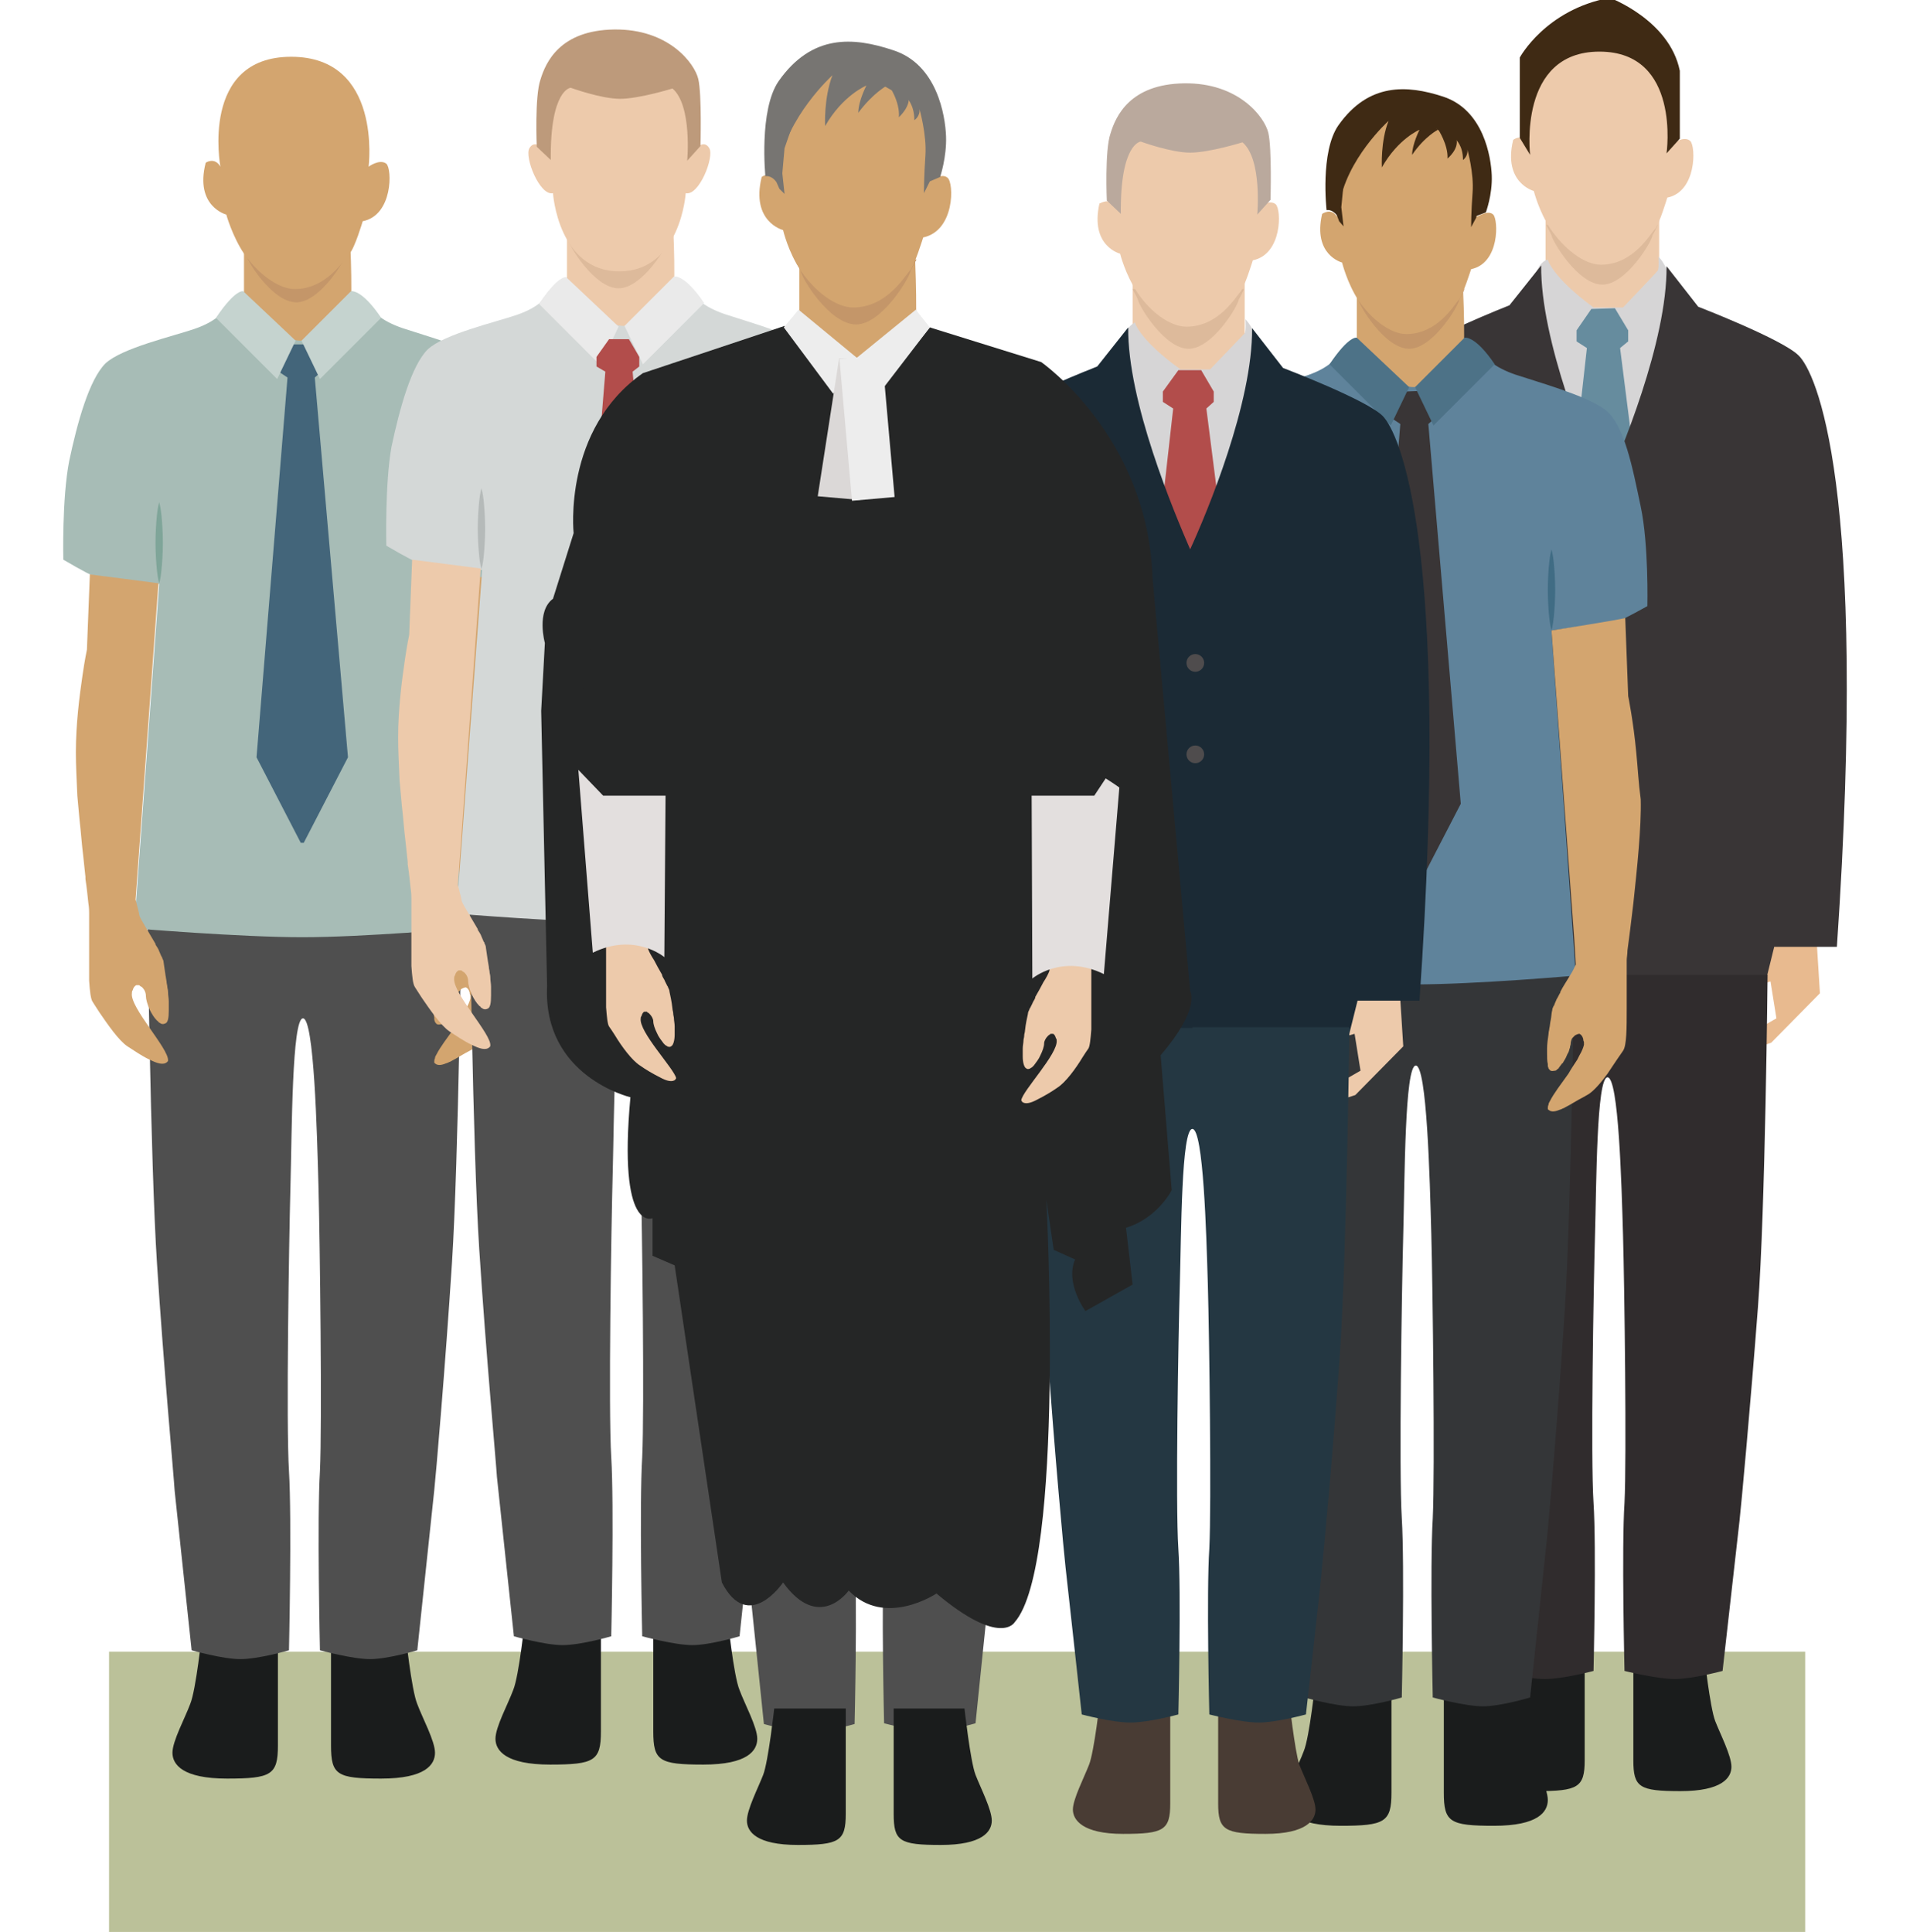 <?xml version="1.0" encoding="UTF-8" standalone="no"?>
<svg
   xmlns:dc="http://purl.org/dc/elements/1.1/"
   xmlns:cc="http://creativecommons.org/ns#"
   xmlns:rdf="http://www.w3.org/1999/02/22-rdf-syntax-ns#"
   xmlns:svg="http://www.w3.org/2000/svg"
   xmlns="http://www.w3.org/2000/svg"
   height="262"
   width="259"
   xml:space="preserve"
   viewBox="0 0 259 262"
   y="0px"
   x="0px"
   id="Layer_1"
   version="1.1"><defs
     id="defs243" /><g
     transform="translate(8.57,0)"
     id="g3694"><rect
       x="6.216"
       y="224"
       style="fill:#bbc199"
       width="230"
       height="38"
       id="rect3" /><g
       id="g5"
       transform="translate(-29.184,-0.1)"><polygon
         style="fill:#e8ba8f"
         points="217.6,137.1 220.4,138.5 220.4,133.3 214.2,118.8 209.1,118.8 208.1,134.8 214.8,141.5 219,142.9 219,140.9 214.1,138.2 214.9,133.2 217.3,133.9 "
         id="polygon7" /><polygon
         style="fill:#e8ba8f"
         points="258,137.1 255.4,138.5 255.4,133.3 261.2,118.8 266.4,118.8 267.4,134.8 260.8,141.5 256.8,142.9 256.8,140.9 261.5,138.2 260.7,133.2 258.2,133.9 "
         id="polygon9" /><polygon
         style="fill:#edcaab"
         points="230.2,29 230.2,36.4 238.4,44.5 245.6,37.7 245.6,26.8 "
         id="polygon11" /><g
         id="g13"><path
           style="fill:#ddba9b"
           d="m 237.9,38.7 c 3.2,0 6.7,-5.8 6.8,-6.7 0.3,-0.5 0.5,-0.9 0.7,-1.4 l -15.1,0 c 0.2,0.5 0.5,0.9 0.7,1.4 0.1,0.8 3.6,6.7 6.9,6.7 z"
           id="path15" /></g><path
         style="fill:#edcaab"
         d="m 227.8,19.5 c 0,0 -2.8,-14.7 9.4,-14.7 12.2,0 10.3,14.7 10.3,14.7 0,0 1.5,-1 2.3,-0.3 0.8,0.7 0.9,6.9 -3.1,7.7 0,0 -1.1,3.7 -1.7,4.3 -0.6,0.6 -2.9,4.8 -7.3,4.8 -2.3,0 -5,-2.2 -6.8,-4.8 -1.6,-2.4 -2.3,-5.2 -2.3,-5.2 0,0 -4.2,-1.1 -2.8,-6.9 -0.1,0 1.2,-1 2,0.4 z"
         id="path17" /><path
         style="fill:#d6d5d6"
         d="m 230.5,35.3 c 0,0 0.5,2.3 6.2,6.5 l 4,0 c 0,0 4.5,-4.7 4.7,-5 0.2,-0.3 0.1,-1.9 0.1,-1.9 0,0 2.2,2.1 1.7,6.1 -0.4,3.9 -8.2,31.8 -8.2,31.8 0,0 -15.5,-33.6 -8.8,-37.4"
         id="path19" /><path
         style="fill:#1a1c1c"
         d="m 225.8,224.5 c 0,0 -0.8,7.2 -1.5,9 -0.7,1.8 -2.2,4.7 -2.2,6.2 0,1.5 1.3,3.3 6.9,3.3 5.6,0 6.5,-0.5 6.5,-4.2 0,-3.7 0,-14.3 0,-14.3 l -9.7,0 z"
         id="path21" /><path
         style="fill:#1a1c1c"
         d="m 251.7,224.5 c 0,0 0.8,7.2 1.5,9 0.7,1.8 2.2,4.7 2.2,6.2 0,1.5 -1.3,3.3 -6.9,3.3 -5.6,0 -6.4,-0.5 -6.4,-4.2 0,-3.7 0,-14.3 0,-14.3 l 9.6,0 z"
         id="path23" /><path
         style="fill:#3f2a14"
         d="m 228.1,21.1 -1.4,-2.3 0,-10.9 c 0,0 3.5,-6.5 12.2,-8.1 0,0 8.1,3 9.5,9.9 l 0,9.2 -1.8,2 c 0,0 2,-13.8 -9.1,-13.8 -11.1,0 -9.4,14 -9.4,14 z"
         id="path25" /><polygon
         style="fill:#668c9e"
         points="238.4,67 242.8,67 240.3,47.3 241.4,46.4 241.4,44.9 239.6,41.9 236.4,42 234.4,44.9 234.4,46.4 235.8,47.3 233.6,67 238,67 "
         id="polygon27" /><path
         style="fill:#393536"
         d="m 264.5,48.3 c -2.2,-2.2 -13.6,-6.6 -13.6,-6.6 l -4.3,-5.5 c 0.1,10.2 -6.2,25.3 -8.5,30.4 -2.3,-5.1 -8.6,-20.3 -8.5,-30.5 l -4.3,5.4 c 0,0 -11.4,4.5 -13.6,6.7 -2.2,2.2 -9.4,17.3 -5.2,80.3 0,0 5,0 8.5,0 l 1.6,6.4 c 0,0 10.4,0.5 21.5,0.4 11.1,0.1 21.5,-0.3 21.5,-0.3 l 1.6,-6.5 c 3.5,0 8.5,0 8.5,0 4.3,-62.9 -2.9,-78 -5.2,-80.2 z"
         id="path29" /><circle
         style="fill:#4f4c4d"
         cx="238.8"
         cy="82.1"
         r="1.2"
         id="circle31" /><circle
         style="fill:#4f4c4d"
         cx="238.8"
         cy="94.7"
         r="1.2"
         id="circle33" /><path
         style="fill:#302c2d"
         d="m 238.5,132.3 -13.1,0 -8.1,0 c 0,0 0.4,31.8 1.3,45 0.9,13.1 2.3,27.4 2.5,29.1 0.2,1.7 2.3,20.3 2.3,20.3 0,0 4.2,1.1 6.7,1.1 2.5,0 6.6,-1.1 6.6,-1.1 0,0 0.4,-16.8 0,-22.8 -0.4,-6 0,-29.2 0.2,-36.3 0.2,-7 0.2,-21.4 1.7,-21.4 1.5,0 1.9,14.4 2.1,21.4 0.2,7.1 0.5,30.3 0.2,36.3 -0.4,6 0,22.8 0,22.8 0,0 4.4,1.1 6.8,1.1 2.4,0 6.5,-1.1 6.5,-1.1 0,0 2.1,-18.7 2.3,-20.4 0.2,-1.7 1.5,-15.8 2.5,-29 1,-13.1 1.3,-45 1.3,-45 l -21.8,0 z"
         id="path35" /></g><g
       id="g37"
       transform="translate(-29.184,-0.1)"><g
         id="g39"><path
           style="fill:#1a1c1c"
           d="m 199,228 c 0,0 -0.8,7.7 -1.6,9.6 -0.7,1.9 -2.4,5 -2.4,6.6 0,1.6 1.4,3.5 7.4,3.5 6,0 6.9,-0.5 6.9,-4.5 0,-3.9 0,-15.2 0,-15.2 l -10.3,0 z"
           id="path41" /><path
           style="fill:#1a1c1c"
           d="m 226.5,228 c 0,0 0.8,7.7 1.6,9.6 0.7,1.9 2.4,5 2.4,6.6 0,1.6 -1.3,3.5 -7.3,3.5 -6,0 -6.8,-0.5 -6.8,-4.5 0,-3.9 0,-15.2 0,-15.2 l 10.1,0 z"
           id="path43" /><path
           style="fill:#343638"
           d="m 212.6,130 -13,0 -8.1,0 c 0,0 0.4,33.9 1.3,47.8 0.9,14 2.3,29.1 2.4,30.9 0.2,1.8 2.3,21.6 2.3,21.6 0,0 4.2,1.2 6.6,1.2 2.5,0 6.6,-1.2 6.6,-1.2 0,0 0.4,-17.8 0,-24.3 -0.4,-6.4 0,-31.1 0.2,-38.6 0.2,-7.5 0.2,-22.8 1.7,-22.8 1.5,0 1.9,15.3 2.1,22.8 0.2,7.5 0.5,32.2 0.2,38.6 -0.4,6.4 0,24.3 0,24.3 0,0 4.4,1.2 6.8,1.2 2.4,0 6.4,-1.2 6.4,-1.2 0,0 2.1,-19.9 2.3,-21.7 0.2,-1.8 1.5,-16.8 2.4,-30.8 0.9,-14 1.3,-47.8 1.3,-47.8 l -21.5,0 z"
           id="path45" /><path
           style="fill:#5f839b"
           d="m 244,82.3 c 0,0 0.2,-8.3 -0.9,-13.5 -1.1,-5.2 -2.2,-11.2 -4.9,-13.2 -2.6,-1.9 -9.1,-3.7 -12.1,-4.7 -2.9,-1 -4.3,-2.3 -5.4,-4.1 -0.9,-1.4 -6.8,-1.8 -9.1,-1.9 l 0,0 c 0,0 0,0 -0.4,0 -0.4,0 -0.5,0 -0.5,0 l 0,0.1 c -2.2,0.1 -6.7,0.6 -7.6,1.9 -1.1,1.8 -2.3,3.1 -5.2,4.1 -2.9,1 -9.9,2.6 -12.1,4.7 -2.2,2.2 -3.8,8 -4.9,13.2 -1.1,5.2 -0.9,13.5 -0.9,13.5 0,0 3.4,2 3.9,2.1 0.6,0.1 9.1,1.2 9.1,1.2 l -3.4,46.7 c 0,0 14.4,1.2 22.8,1.2 8.4,0 21.9,-1.2 21.9,-1.2 L 231,85.6 c 0,0 8.5,-1.2 9.1,-1.3 0.5,-0.1 3.9,-2 3.9,-2 z"
           id="path47" /><path
           style="fill:#d3a56f"
           d="m 204.6,37.4 0,8.9 c 0,0 -0.6,2.7 2.5,4.3 3.1,1.7 4.2,2 5.3,2 1.1,0 6.3,-3.4 6.6,-4.7 0.4,-1.3 -0.1,-11.2 -0.1,-11.2 l -14.3,0.7 z"
           id="path49" /><g
           id="g51"><path
             style="fill:#d3a56f"
             d="m 189.4,141.1 c 0,-0.1 0,-0.3 0.1,-0.4 0.1,-0.4 0.3,-0.6 0.5,-0.7 0.1,0 0.2,0 0.3,0 0.1,0 0.1,0 0.2,0.1 0.1,0.1 0.2,0.1 0.3,0.2 0.3,0.3 0.5,0.7 0.5,1.2 0,0.4 0.2,1.1 0.5,1.8 0.3,0.6 0.6,1.1 1,1.5 0.1,0.1 0.2,0.1 0.2,0.2 0.1,0.1 0.2,0.1 0.3,0.2 0.2,0.1 0.4,0.1 0.6,0 0.4,-0.1 0.5,-0.8 0.5,-1.8 0,-0.4 0,-0.8 0,-1.2 0,-0.4 -0.1,-0.8 -0.1,-1.3 0,-0.3 -0.1,-0.5 -0.1,-0.7 0,-0.2 -0.1,-0.4 -0.1,-0.7 -0.2,-1.1 -0.3,-2 -0.4,-2.6 l 0,0 c 0,-0.2 -0.1,-0.4 -0.2,-0.6 0,-0.1 0,-0.1 -0.1,-0.2 -0.1,-0.2 -0.2,-0.5 -0.3,-0.7 0,0 0,0 0,0 -0.1,-0.3 -0.3,-0.6 -0.5,-0.9 0,0 0,0 0,-0.1 -0.4,-0.7 -0.9,-1.5 -1.3,-2.2 -0.4,-0.7 -0.8,-1.3 -0.9,-1.7 0,-0.2 -0.2,-0.9 -0.5,-2.1 L 193,85.5 c 0,0 -9.2,-1.2 -9.3,-1.2 l -0.4,10.2 0,0 0,0 c 0,0 -0.3,1.4 -0.6,3.5 -0.4,2.7 -0.9,6.6 -0.9,10.4 0,1.7 0.1,3.7 0.2,5.9 0.1,1.1 0.2,2.2 0.3,3.3 0.2,1.7 0.3,3.3 0.5,4.9 0.1,1 0.2,1.9 0.3,2.8 0,0.1 0,0.2 0,0.3 0.2,1.3 0.3,2.4 0.4,3.3 0.1,0.6 0.1,1.1 0.1,1.3 0,0.4 0,1.1 0,1.9 0,0.8 0,1.7 0,2.6 0,0.6 0,1.3 0,1.9 0,0.6 0,1.3 0,1.9 0,0.3 0,0.6 0,0.9 0.1,1.4 0.2,2.5 0.5,2.9 0.2,0.3 0.5,0.8 0.9,1.4 1.1,1.6 2.6,3.8 3.8,4.6 0.8,0.5 1.9,1.3 3,1.8 1,0.5 1.9,0.8 2.4,0.3 0.1,-0.1 0.1,-0.1 0.1,-0.2 0.2,-1.5 -5.2,-7.2 -4.9,-9.1 z"
             id="path53" /><path
             style="fill:#d3a56f"
             d="m 242.5,102.2 c -0.4,-4.3 -1.1,-7.7 -1.1,-7.7 L 241,83.9 c -0.4,0.2 -10,1.7 -10,1.7 l 3.1,42 0.2,3.3 0,0 c -0.2,0.4 -0.4,0.9 -0.8,1.5 -0.4,0.7 -0.9,1.4 -1.3,2.2 0,0 0,0 0,0.1 -0.2,0.3 -0.3,0.6 -0.5,0.9 0,0 0,0 0,0 -0.1,0.2 -0.2,0.5 -0.3,0.7 0,0.1 0,0.1 -0.1,0.2 -0.1,0.2 -0.2,0.4 -0.2,0.6 -0.1,0.3 -0.1,0.8 -0.2,1.3 -0.1,0.4 -0.1,0.8 -0.2,1.2 0,0.2 -0.1,0.4 -0.1,0.7 -0.1,0.7 -0.2,1.4 -0.2,2 0,0.2 0,0.4 0,0.6 0,0.6 0,1.1 0.1,1.5 0,0.1 0,0.1 0,0.2 0,0.2 0.1,0.3 0.1,0.4 0.1,0.1 0.2,0.3 0.3,0.3 0.2,0.1 0.4,0 0.6,0 0.1,0 0.2,-0.1 0.3,-0.2 0.1,-0.1 0.2,-0.1 0.2,-0.2 0.1,-0.1 0.2,-0.3 0.3,-0.4 0.1,-0.1 0.1,-0.2 0.2,-0.2 0.1,-0.2 0.2,-0.3 0.3,-0.5 0.2,-0.3 0.3,-0.7 0.5,-1 0.1,-0.2 0.1,-0.4 0.2,-0.6 0,-0.2 0.1,-0.4 0.1,-0.5 0,-0.3 0.1,-0.6 0.2,-0.8 0.1,-0.1 0.2,-0.2 0.3,-0.3 0,0 0.1,-0.1 0.1,-0.1 0.2,-0.1 0.4,-0.2 0.6,-0.2 0.2,0.1 0.4,0.3 0.5,0.7 0,0.1 0,0.2 0.1,0.4 0,0.1 0,0.3 0,0.4 -0.1,0.4 -0.3,0.9 -0.6,1.4 -0.1,0.2 -0.2,0.4 -0.3,0.6 -0.4,0.6 -0.8,1.2 -1.2,1.9 -1,1.4 -2,2.7 -2.5,3.7 -0.1,0.2 -0.2,0.3 -0.2,0.5 -0.1,0.2 -0.1,0.4 -0.1,0.5 0,0.1 0,0.2 0.1,0.2 0.3,0.3 0.8,0.3 1.5,0 0.1,0 0.2,-0.1 0.3,-0.1 0.1,-0.1 0.3,-0.1 0.4,-0.2 0.8,-0.4 1.7,-1 2.5,-1.4 0.2,-0.1 0.5,-0.3 0.7,-0.4 0.8,-0.5 1.8,-1.7 2.6,-2.8 0.8,-1.2 1.6,-2.4 2.1,-3.1 0.5,-0.7 0.5,-3.1 0.5,-5.7 0,-0.3 0,-0.6 0,-1 0,-0.6 0,-1.3 0,-1.9 0,-0.3 0,-0.6 0,-0.9 0,-0.6 0,-1.1 0,-1.6 0,-0.5 0,-0.9 0,-1.2 0,-0.3 0.1,-0.8 0.1,-1.3 0.2,-1.5 0.5,-3.8 0.8,-6.4 0.5,-4.7 1.1,-10.3 1,-14.1 -0.3,-2.2 -0.4,-4.3 -0.6,-6.3 z"
             id="path55" /></g><g
           id="g57"><path
             style="fill:#c49669"
             d="m 211.7,47.4 c 3.2,0 6.7,-5.8 6.8,-6.7 0.3,-0.5 0.5,-0.9 0.7,-1.4 l -15.1,0 c 0.2,0.5 0.5,0.9 0.7,1.4 0.1,0.8 3.6,6.7 6.9,6.7 z"
             id="path59" /></g><path
           style="fill:#406c84"
           d="m 193.1,85.6 c 0,0 -0.2,-0.7 -0.3,-1.7 -0.1,-1 -0.2,-2.4 -0.2,-3.8 0,-1.4 0.1,-2.8 0.2,-3.8 0.1,-1 0.3,-1.7 0.3,-1.7 0,0 0.2,0.7 0.3,1.7 0.1,1 0.2,2.4 0.2,3.8 0,1.4 -0.1,2.8 -0.2,3.8 -0.1,1 -0.3,1.7 -0.3,1.7 z"
           id="path61" /><path
           style="fill:#406c84"
           d="m 231,85.6 c 0,0 -0.2,-0.7 -0.3,-1.7 -0.1,-1 -0.2,-2.4 -0.2,-3.8 0,-1.4 0.1,-2.8 0.2,-3.8 0.1,-1 0.3,-1.7 0.3,-1.7 0,0 0.2,0.7 0.3,1.7 0.1,1 0.2,2.4 0.2,3.8 0,1.4 -0.1,2.8 -0.2,3.8 -0.1,1 -0.3,1.7 -0.3,1.7 z"
           id="path63" /><path
           style="fill:#d3a56f"
           d="m 201.9,29.5 c 0,0 -2.7,-14.2 9.1,-14.2 11.8,0 9.9,14.2 9.9,14.2 0,0 1.5,-1 2.2,-0.3 0.7,0.7 0.9,6.6 -3,7.4 0,0 -1.1,3.5 -1.7,4.2 -0.6,0.6 -2.8,4.6 -7.1,4.6 -2.2,0 -4.8,-2.1 -6.5,-4.6 -1.5,-2.3 -2.2,-5.1 -2.2,-5.1 0,0 -4,-1 -2.7,-6.6 0,0 1.3,-0.9 2,0.4 z"
           id="path65" /><path
           style="fill:#3f2a14"
           d="m 215.6,17.7 c 0,0 -1.8,0.9 -3.5,3.4 0,-1.4 1,-3.4 1,-3.4 0,0 -2.9,1.2 -5.1,5.1 0,0 -0.2,-3.5 0.9,-6.3 0,0 -5.8,5.2 -6.7,11.6 l -0.8,-4.9 3,-6.2 7,-2.9 4.2,3.6 z"
           id="path67" /><path
           style="fill:#3f2a14"
           d="m 215.6,17.6 c 0,0 1.4,2.1 1.3,4 0,0 1.6,-1.3 1.2,-2.7 l -2.5,-1.3 z"
           id="path69" /><path
           style="fill:#3f2a14"
           d="m 202.1,17.1 c 4.1,-5.8 9.3,-5.5 14.2,-3.9 5.5,1.8 6.5,8.2 6.6,10.7 0.1,2.6 -0.8,5 -0.8,5 l -1.3,0.5 0,0.2 -0.7,1.3 c 0,0 0,-2.1 0.2,-4.7 0.2,-2.6 -0.7,-5.8 -0.7,-5.8 0.1,0.9 -0.6,1.4 -0.6,1.4 0,-2 -1,-2.8 -1,-2.8 l -1.6,-0.8 -1.3,-0.8 -3.9,-1.3 -2.3,-0.7 -3.5,2.3 -2.6,7.4 -0.3,3.1 0.3,2.6 -0.6,-0.7 -0.3,-0.8 c -0.7,-0.9 -1.4,-0.7 -1.4,-0.7 0,0 -0.9,-7.9 1.6,-11.5 z"
           id="path71" /></g><polygon
         style="fill:#393536"
         points="212.7,120.7 218.7,109.1 214.3,57.6 215.2,56.8 215.2,55.6 213.7,53.1 211.1,53.2 209.3,55.6 209.3,56.8 210.5,57.6 206.3,109.1 212.4,120.7 "
         id="polygon73" /><path
         style="fill:#4d7287"
         d="m 204.6,45.9 c 0,0 -1,-0.4 -3.7,3.6 l 8.3,8.3 2.5,-5.2 -7.1,-6.7 z"
         id="path75" /><path
         style="fill:#4d7287"
         d="m 219.2,45.9 c 0,0 1.4,-0.4 4.1,3.6 l -8.3,8.3 -2.5,-5.2 6.7,-6.7 z"
         id="path77" /></g><g
       id="g79"
       transform="translate(-29.184,-0.1)"><g
         id="g81"><path
           style="fill:#1a1c1c"
           d="m 48,221.6 c 0,0 -0.8,7.7 -1.6,9.6 -0.7,1.9 -2.4,5 -2.4,6.6 0,1.6 1.4,3.5 7.4,3.5 6,0 6.9,-0.5 6.9,-4.5 0,-3.9 0,-15.2 0,-15.2 l -10.3,0 z"
           id="path83" /><path
           style="fill:#1a1c1c"
           d="m 75.6,221.6 c 0,0 0.8,7.7 1.6,9.6 0.7,1.9 2.4,5 2.4,6.6 0,1.6 -1.3,3.5 -7.3,3.5 -6,0 -6.8,-0.5 -6.8,-4.5 0,-3.9 0,-15.2 0,-15.2 l 10.1,0 z"
           id="path85" /><path
           style="fill:#4f4f4f"
           d="m 61.7,123.6 -13,0 -8.1,0 c 0,0 0.4,33.9 1.3,47.8 0.9,14 2.3,29.1 2.4,30.9 0.2,1.8 2.3,21.6 2.3,21.6 0,0 4.2,1.2 6.6,1.2 2.5,0 6.6,-1.2 6.6,-1.2 0,0 0.4,-17.8 0,-24.3 -0.4,-6.4 0,-31.1 0.2,-38.6 0.2,-7.5 0.2,-22.8 1.7,-22.8 1.5,0 1.9,15.3 2.1,22.8 0.2,7.5 0.5,32.2 0.2,38.6 -0.4,6.4 0,24.3 0,24.3 0,0 4.4,1.2 6.8,1.2 2.4,0 6.4,-1.2 6.4,-1.2 0,0 2.1,-19.9 2.3,-21.7 0.2,-1.8 1.5,-16.8 2.4,-30.8 0.9,-14 1.3,-47.8 1.3,-47.8 l -21.5,0 z"
           id="path87" /><path
           style="fill:#a7bcb6"
           d="M 93,76 C 93,76 93.2,67.7 92.1,62.5 91,57.3 90,51.3 87.3,49.3 84.7,47.4 78.2,45.6 75.2,44.6 72.3,43.6 70.9,42.3 69.8,40.5 68.9,39.1 63,38.7 60.7,38.6 l 0,0 c 0,0 0,0 -0.4,0 -0.4,0 -0.5,0 -0.5,0 l 0,0.1 c -2.2,0.1 -6.7,0.6 -7.6,1.9 -1.1,1.8 -2.3,3.1 -5.2,4.1 -2.9,1 -9.9,2.6 -12.1,4.7 -2.2,2.2 -3.8,8 -4.9,13.2 -1,5.1 -0.8,13.4 -0.8,13.4 0,0 3.4,2 3.9,2.1 0.6,0.1 9.1,1.2 9.1,1.2 L 38.8,126 c 0,0 14.4,1.2 22.8,1.2 8.4,0 21.9,-1.2 21.9,-1.2 L 80.1,79.3 c 0,0 8.5,-1.2 9.1,-1.3 0.5,-0.2 3.8,-2 3.8,-2 z"
           id="path89" /><path
           style="fill:#d3a56f"
           d="m 53.7,31.1 0,8.9 c 0,0 -0.6,2.7 2.5,4.3 3.1,1.7 4.2,2 5.3,2 1.1,0 6.3,-3.4 6.6,-4.7 C 68.5,40.3 68,30.4 68,30.4 l -14.3,0.7 z"
           id="path91" /><g
           id="g93"><path
             style="fill:#d3a56f"
             d="m 38.5,134.8 c 0,-0.1 0,-0.3 0.1,-0.4 0.1,-0.4 0.3,-0.6 0.5,-0.7 0.1,0 0.2,0 0.3,0 0.1,0 0.1,0 0.2,0.1 0.1,0.1 0.2,0.1 0.3,0.2 0.3,0.3 0.5,0.7 0.5,1.2 0,0.4 0.2,1.1 0.5,1.8 0.3,0.6 0.6,1.1 1,1.5 0.1,0.1 0.2,0.1 0.2,0.2 0.1,0.1 0.2,0.1 0.3,0.2 0.2,0.1 0.4,0.1 0.6,0 0.4,-0.1 0.5,-0.8 0.5,-1.8 0,-0.4 0,-0.8 0,-1.2 0,-0.4 -0.1,-0.8 -0.1,-1.3 0,-0.3 -0.1,-0.5 -0.1,-0.7 0,-0.2 -0.1,-0.4 -0.1,-0.7 -0.2,-1.1 -0.3,-2 -0.4,-2.6 l 0,0 c 0,-0.2 -0.1,-0.4 -0.2,-0.6 0,-0.1 0,-0.1 -0.1,-0.2 -0.1,-0.2 -0.2,-0.5 -0.3,-0.7 0,0 0,0 0,0 -0.1,-0.3 -0.3,-0.6 -0.5,-0.9 0,0 0,0 0,-0.1 -0.4,-0.7 -0.9,-1.5 -1.3,-2.2 -0.4,-0.7 -0.8,-1.3 -0.9,-1.7 0,-0.2 -0.2,-0.9 -0.5,-2.1 l 3.1,-42.9 c 0,0 -9.2,-1.2 -9.3,-1.2 l -0.4,10.2 0,0 0,0 c 0,0 -0.3,1.4 -0.6,3.5 -0.4,2.7 -0.9,6.6 -0.9,10.4 0,1.7 0.1,3.7 0.2,5.9 0.1,1.1 0.2,2.2 0.3,3.3 0.2,1.7 0.3,3.3 0.5,4.9 0.1,1 0.2,1.9 0.3,2.8 0,0.1 0,0.2 0,0.3 0.2,1.3 0.3,2.4 0.4,3.3 0.1,0.6 0.1,1.1 0.1,1.3 0,0.4 0,1.1 0,1.9 0,0.8 0,1.7 0,2.6 0,0.6 0,1.3 0,1.9 0,0.6 0,1.3 0,1.9 0,0.3 0,0.6 0,0.9 0.1,1.4 0.2,2.5 0.5,2.9 0.2,0.3 0.5,0.8 0.9,1.4 1.1,1.6 2.6,3.8 3.8,4.6 0.8,0.5 1.9,1.3 3,1.8 1,0.5 1.9,0.8 2.4,0.3 0.1,-0.1 0.1,-0.1 0.1,-0.2 0.1,-1.6 -5.2,-7.2 -4.9,-9.1 z"
             id="path95" /><path
             style="fill:#d3a56f"
             d="M 91.5,95.9 C 91.1,91.6 90.4,88.2 90.4,88.2 L 90,77.6 c -0.4,0.2 -10,1.7 -10,1.7 l 3.1,42 0.2,3.3 0,0 c -0.2,0.4 -0.4,0.9 -0.8,1.5 -0.4,0.7 -0.9,1.4 -1.3,2.2 0,0 0,0 0,0.1 -0.2,0.3 -0.3,0.6 -0.5,0.9 0,0 0,0 0,0 -0.1,0.2 -0.2,0.5 -0.3,0.7 0,0.1 0,0.1 -0.1,0.2 -0.1,0.2 -0.2,0.4 -0.2,0.6 -0.1,0.3 -0.1,0.8 -0.2,1.3 -0.1,0.4 -0.1,0.8 -0.2,1.2 0,0.2 -0.1,0.4 -0.1,0.7 -0.1,0.7 -0.2,1.4 -0.2,2 0,0.2 0,0.4 0,0.6 0,0.6 0,1.1 0.1,1.5 0,0.1 0,0.1 0,0.2 0,0.2 0.1,0.3 0.1,0.4 0.1,0.1 0.2,0.3 0.3,0.3 0.2,0.1 0.4,0 0.6,0 0.1,0 0.2,-0.1 0.3,-0.2 0.1,-0.1 0.2,-0.1 0.2,-0.2 0.1,-0.1 0.2,-0.3 0.3,-0.4 0.1,-0.1 0.1,-0.2 0.2,-0.2 0.1,-0.2 0.2,-0.3 0.3,-0.5 0.2,-0.3 0.3,-0.7 0.5,-1 0.1,-0.2 0.1,-0.4 0.2,-0.6 0,-0.2 0.1,-0.4 0.1,-0.5 0,-0.3 0.1,-0.6 0.2,-0.8 0.1,-0.1 0.2,-0.2 0.3,-0.3 0,0 0.1,-0.1 0.1,-0.1 0.2,-0.1 0.4,-0.2 0.6,-0.2 0.2,0.1 0.4,0.3 0.5,0.7 0,0.1 0,0.2 0.1,0.4 0,0.1 0,0.3 0,0.4 -0.1,0.4 -0.3,0.9 -0.6,1.4 -0.1,0.2 -0.2,0.4 -0.3,0.6 -0.4,0.6 -0.8,1.2 -1.2,1.9 -1,1.4 -2,2.7 -2.5,3.7 -0.1,0.2 -0.2,0.3 -0.2,0.5 -0.1,0.2 -0.1,0.4 -0.1,0.5 0,0.1 0,0.2 0.1,0.2 0.3,0.3 0.8,0.3 1.5,0 0.1,0 0.2,-0.1 0.3,-0.1 0.1,-0.1 0.3,-0.1 0.4,-0.2 0.8,-0.4 1.7,-1 2.5,-1.4 0.2,-0.1 0.5,-0.3 0.7,-0.4 0.8,-0.5 1.8,-1.7 2.6,-2.8 0.8,-1.2 1.6,-2.4 2.1,-3.1 0.5,-0.7 0.5,-3.1 0.5,-5.7 0,-0.3 0,-0.6 0,-1 0,-0.6 0,-1.3 0,-1.9 0,-0.3 0,-0.6 0,-0.9 0,-0.6 0,-1.1 0,-1.6 0,-0.5 0,-0.9 0,-1.2 0,-0.3 0.1,-0.8 0.1,-1.3 0.2,-1.5 0.5,-3.8 0.8,-6.4 0.5,-4.7 1.1,-10.3 1,-14.1 -0.2,-2.2 -0.4,-4.3 -0.6,-6.3 z"
             id="path97" /></g><g
           id="g99"><path
             style="fill:#c49669"
             d="m 60.8,41.1 c 3.2,0 6.7,-5.8 6.8,-6.7 0.3,-0.5 0.5,-0.9 0.7,-1.4 l -15.1,0 c 0.2,0.5 0.5,0.9 0.7,1.4 0,0.8 3.6,6.7 6.9,6.7 z"
             id="path101" /></g><path
           style="fill:#7fa599"
           d="m 42.2,79.2 c 0,0 -0.2,-0.7 -0.3,-1.7 -0.1,-1 -0.2,-2.4 -0.2,-3.8 0,-1.4 0.1,-2.8 0.2,-3.8 0.1,-1 0.3,-1.7 0.3,-1.7 0,0 0.2,0.7 0.3,1.7 0.1,1 0.2,2.4 0.2,3.8 0,1.4 -0.1,2.8 -0.2,3.8 -0.1,1.1 -0.3,1.7 -0.3,1.7 z"
           id="path103" /><path
           style="fill:#7fa599"
           d="m 80.1,79.2 c 0,0 -0.2,-0.7 -0.3,-1.7 -0.1,-1 -0.2,-2.4 -0.2,-3.8 0,-1.4 0.1,-2.8 0.2,-3.8 0.1,-1 0.3,-1.7 0.3,-1.7 0,0 0.2,0.7 0.3,1.7 0.1,1 0.2,2.4 0.2,3.8 0,1.4 -0.1,2.8 -0.2,3.8 -0.1,1.1 -0.3,1.7 -0.3,1.7 z"
           id="path105" /><path
           style="fill:#d3a56f"
           d="m 50.5,22.7 c 0,0 -2.8,-14.9 9.6,-14.9 12.4,0 10.5,14.9 10.5,14.9 0,0 1.5,-1.1 2.4,-0.4 0.8,0.7 0.9,7 -3.2,7.8 0,0 -1.1,3.7 -1.8,4.4 -0.6,0.6 -3,4.8 -7.4,4.8 -2.3,0 -5.1,-2.2 -6.9,-4.8 -1.6,-2.4 -2.4,-5.3 -2.4,-5.3 0,0 -4.3,-1.1 -2.8,-7 -0.1,0 1.2,-0.9 2,0.5 z"
           id="path107" /></g><polygon
         style="fill:#43657a"
         points="61.8,114.4 67.8,102.8 63.3,51.3 64.2,50.5 64.2,49.3 62.8,46.8 60.1,46.8 58.4,49.3 58.4,50.5 59.6,51.3 55.4,102.8 61.4,114.4 "
         id="polygon109" /><path
         style="fill:#c5d3cf"
         d="m 53.6,39.6 c 0,0 -1,-0.4 -3.7,3.6 l 8.3,8.3 2.5,-5.2 -7.1,-6.7 z"
         id="path111" /><path
         style="fill:#c5d3cf"
         d="m 68.2,39.6 c 0,0 1.4,-0.4 4.1,3.6 l -8.3,8.3 -2.5,-5.2 6.7,-6.7 z"
         id="path113" /></g><g
       id="g115"
       transform="translate(-29.184,-0.1)"><g
         id="g117"><g
           id="g119"><path
             style="fill:#1a1c1c"
             d="m 91.8,219.7 c 0,0 -0.8,7.7 -1.6,9.6 -0.7,1.9 -2.4,5 -2.4,6.6 0,1.6 1.4,3.5 7.4,3.5 6,0 6.9,-0.5 6.9,-4.5 0,-3.9 0,-15.2 0,-15.2 l -10.3,0 z"
             id="path121" /><path
             style="fill:#1a1c1c"
             d="m 119.3,219.7 c 0,0 0.8,7.7 1.6,9.6 0.7,1.9 2.4,5 2.4,6.6 0,1.6 -1.3,3.5 -7.3,3.5 -6,0 -6.8,-0.5 -6.8,-4.5 0,-3.9 0,-15.2 0,-15.2 l 10.1,0 z"
             id="path123" /><path
             style="fill:#4f4f4f"
             d="m 105.4,121.7 -13,0 -8.1,0 c 0,0 0.4,33.9 1.3,47.8 0.9,14 2.3,29.1 2.4,30.9 0.2,1.8 2.3,21.6 2.3,21.6 0,0 4.2,1.2 6.6,1.2 2.5,0 6.6,-1.2 6.6,-1.2 0,0 0.4,-17.8 0,-24.3 -0.4,-6.4 0,-31.1 0.2,-38.6 0.2,-7.5 0.2,-22.8 1.7,-22.8 1.5,0 1.9,15.3 2.1,22.8 0.2,7.5 0.5,32.2 0.2,38.6 -0.4,6.4 0,24.3 0,24.3 0,0 4.4,1.2 6.8,1.2 2.4,0 6.4,-1.2 6.4,-1.2 0,0 2.1,-19.9 2.3,-21.7 0.2,-1.8 1.5,-16.8 2.4,-30.8 0.9,-14 1.3,-47.8 1.3,-47.8 l -21.5,0 z"
             id="path125" /><path
             style="fill:#d4d8d7"
             d="m 136.8,74.1 c 0,0 0.2,-8.3 -0.9,-13.5 -1.1,-5.2 -2.2,-11.2 -4.9,-13.2 -2.6,-1.9 -9.1,-3.7 -12.1,-4.7 -2.9,-1 -4.3,-2.3 -5.4,-4.1 -0.9,-1.4 -6.8,-1.8 -9.1,-1.9 l 0,0 c 0,0 0,0 -0.4,0 -0.4,0 -0.5,0 -0.5,0 l 0,0.1 c -2.2,0.1 -6.7,0.6 -7.6,1.9 -1.1,1.8 -2.3,3.1 -5.2,4.1 -2.9,1 -9.9,2.6 -12.1,4.7 -2.2,2.2 -3.8,8 -4.9,13.2 -0.9,5 -0.7,13.4 -0.7,13.4 0,0 3.4,2 3.9,2.1 0.6,0.1 9.1,1.2 9.1,1.2 L 82.5,124 c 0,0 14.4,1.2 22.8,1.2 8.4,0 21.9,-1.2 21.9,-1.2 l -3.4,-46.7 c 0,0 8.5,-1.2 9.1,-1.3 0.5,-0.1 3.9,-1.9 3.9,-1.9 z"
             id="path127" /><path
             style="fill:#edcaab"
             d="m 97.5,29.1 0,8.9 c 0,0 -0.6,2.7 2.5,4.3 3.1,1.7 4.2,2 5.3,2 1.1,0 6.3,-3.4 6.6,-4.7 0.4,-1.3 -0.1,-11.2 -0.1,-11.2 l -14.3,0.7 z"
             id="path129" /><g
             id="g131"><path
               style="fill:#edcaab"
               d="m 82.2,132.8 c 0,-0.1 0,-0.3 0.1,-0.4 0.1,-0.4 0.3,-0.6 0.5,-0.7 0.1,0 0.2,0 0.3,0 0.1,0 0.1,0 0.2,0.1 0.1,0.1 0.2,0.1 0.3,0.2 0.3,0.3 0.5,0.7 0.5,1.2 0,0.4 0.2,1.1 0.5,1.8 0.3,0.6 0.6,1.1 1,1.5 0.1,0.1 0.2,0.1 0.2,0.2 0.1,0.1 0.2,0.1 0.3,0.2 0.2,0.1 0.4,0.1 0.6,0 0.4,-0.1 0.5,-0.8 0.5,-1.8 0,-0.4 0,-0.8 0,-1.2 0,-0.4 -0.1,-0.8 -0.1,-1.3 0,-0.3 -0.1,-0.5 -0.1,-0.7 0,-0.2 -0.1,-0.4 -0.1,-0.7 -0.2,-1.1 -0.3,-2 -0.4,-2.6 l 0,0 c 0,-0.2 -0.1,-0.4 -0.2,-0.6 0,-0.1 0,-0.1 -0.1,-0.2 -0.1,-0.2 -0.2,-0.5 -0.3,-0.7 0,0 0,0 0,0 -0.1,-0.3 -0.3,-0.6 -0.5,-0.9 0,0 0,0 0,-0.1 -0.4,-0.7 -0.9,-1.5 -1.3,-2.2 -0.4,-0.7 -0.8,-1.3 -0.9,-1.7 0,-0.2 -0.2,-0.9 -0.5,-2.1 l 3.1,-42.9 c 0,0 -9.2,-1.2 -9.3,-1.2 l -0.4,10.2 0,0 0,0 c 0,0 -0.3,1.4 -0.6,3.5 -0.4,2.7 -0.9,6.6 -0.9,10.4 0,1.7 0.1,3.7 0.2,5.9 0.1,1.1 0.2,2.2 0.3,3.3 0.2,1.7 0.3,3.3 0.5,4.9 0.1,1 0.2,1.9 0.3,2.8 0,0.1 0,0.2 0,0.3 0.2,1.3 0.3,2.4 0.4,3.3 0.1,0.6 0.1,1.1 0.1,1.3 0,0.4 0,1.1 0,1.9 0,0.8 0,1.7 0,2.6 0,0.6 0,1.3 0,1.9 0,0.6 0,1.3 0,1.9 0,0.3 0,0.6 0,0.9 0.1,1.4 0.2,2.5 0.5,2.9 0.2,0.3 0.5,0.8 0.9,1.4 1.1,1.6 2.6,3.8 3.8,4.6 0.8,0.5 1.9,1.3 3,1.8 1,0.5 1.9,0.8 2.4,0.3 0.1,-0.1 0.1,-0.1 0.1,-0.2 0.2,-1.5 -5.1,-7.1 -4.9,-9.1 z"
               id="path133" /><path
               style="fill:#edcaab"
               d="m 135.3,94 c -0.4,-4.3 -1.1,-7.7 -1.1,-7.7 l -0.4,-10.6 c -0.4,0.2 -10,1.7 -10,1.7 l 3.1,42 0.2,3.3 0,0 c -0.2,0.4 -0.4,0.9 -0.8,1.5 -0.4,0.7 -0.9,1.4 -1.3,2.2 0,0 0,0 0,0.1 -0.2,0.3 -0.3,0.6 -0.5,0.9 0,0 0,0 0,0 -0.1,0.2 -0.2,0.5 -0.3,0.7 0,0.1 0,0.1 -0.1,0.2 -0.1,0.2 -0.2,0.4 -0.2,0.6 -0.1,0.3 -0.1,0.8 -0.2,1.3 -0.1,0.4 -0.1,0.8 -0.2,1.2 0,0.2 -0.1,0.4 -0.1,0.7 -0.1,0.7 -0.2,1.4 -0.2,2 0,0.2 0,0.4 0,0.6 0,0.6 0,1.1 0.1,1.5 0,0.1 0,0.1 0,0.2 0,0.2 0.1,0.3 0.1,0.4 0.1,0.1 0.2,0.3 0.3,0.3 0.2,0.1 0.4,0 0.6,0 0.1,0 0.2,-0.1 0.3,-0.2 0.1,-0.1 0.2,-0.1 0.2,-0.2 0.1,-0.1 0.2,-0.3 0.3,-0.4 0.1,-0.1 0.1,-0.2 0.2,-0.2 0.1,-0.2 0.2,-0.3 0.3,-0.5 0.2,-0.3 0.3,-0.7 0.5,-1 0.1,-0.2 0.1,-0.4 0.2,-0.6 0,-0.2 0.1,-0.4 0.1,-0.5 0,-0.3 0.1,-0.6 0.2,-0.8 0.1,-0.1 0.2,-0.2 0.3,-0.3 0,0 0.1,-0.1 0.1,-0.1 0.2,-0.1 0.4,-0.2 0.6,-0.2 0.2,0.1 0.4,0.3 0.5,0.7 0,0.1 0,0.2 0.1,0.4 0,0.1 0,0.3 0,0.4 -0.1,0.4 -0.3,0.9 -0.6,1.4 -0.1,0.2 -0.2,0.4 -0.3,0.6 -0.4,0.6 -0.8,1.2 -1.2,1.9 -1,1.4 -2,2.7 -2.5,3.7 -0.1,0.2 -0.2,0.3 -0.2,0.5 -0.1,0.2 -0.1,0.4 -0.1,0.5 0,0.1 0,0.2 0.1,0.2 0.3,0.3 0.8,0.3 1.5,0 0.1,0 0.2,-0.1 0.3,-0.1 0.1,-0.1 0.3,-0.1 0.4,-0.2 0.8,-0.4 1.7,-1 2.5,-1.4 0.2,-0.1 0.5,-0.3 0.7,-0.4 0.8,-0.5 1.8,-1.7 2.6,-2.8 0.8,-1.2 1.6,-2.4 2.1,-3.1 0.5,-0.7 0.5,-3.1 0.5,-5.7 0,-0.3 0,-0.6 0,-1 0,-0.6 0,-1.3 0,-1.9 0,-0.3 0,-0.6 0,-0.9 0,-0.6 0,-1.1 0,-1.6 0,-0.5 0,-0.9 0,-1.2 0,-0.3 0.1,-0.8 0.1,-1.3 0.2,-1.5 0.5,-3.8 0.8,-6.4 0.5,-4.7 1.1,-10.3 1,-14.1 -0.2,-2.2 -0.4,-4.4 -0.6,-6.3 z"
               id="path135" /></g><g
             id="g137"><path
               style="fill:#ddba9b"
               d="m 104.5,39.2 c 3.2,0 6.7,-5.8 6.8,-6.7 0.3,-0.5 0.5,-0.9 0.7,-1.4 l -15.1,0 c 0.2,0.5 0.5,0.9 0.7,1.4 0.1,0.8 3.6,6.7 6.9,6.7 z"
               id="path139" /></g><g
             id="g141"><path
               style="fill:#edcaab"
               d="m 116.8,20.2 c -0.7,-1.2 -1.8,0 -1.8,0 C 117.2,8.5 111.3,5.8 105.9,5 l -2.6,0 C 97.9,5.7 92,8.5 94.2,20.2 c 0,0 -1.1,-1.2 -1.8,0 -0.7,1.2 1.4,6.5 3.2,6.1 0,0 0.7,10.6 9,10.6 8.3,0 9,-10.6 9,-10.6 1.8,0.4 3.9,-4.9 3.2,-6.1 z"
               id="path143" /></g><g
             id="g145"><path
               style="fill:#bd9a7b"
               d="m 93.4,20 c 0,0 -0.3,-6.8 0.5,-9.1 0.7,-2.3 2.6,-6.7 10,-6.8 7.4,-0.1 10.9,4.6 11.4,6.7 0.5,2.1 0.3,9.1 0.3,9.1 l -1.8,2 c 0,0 0.7,-7.5 -2,-9.8 0,0 -4.5,1.4 -7.1,1.4 -2.6,0 -6.7,-1.5 -6.7,-1.5 0,0 -2.8,0.2 -2.7,9.8 L 93.4,20 Z"
               id="path147" /></g><path
             style="fill:#b5bab9"
             d="m 85.9,77.3 c 0,0 -0.2,-0.7 -0.3,-1.7 -0.1,-1 -0.2,-2.4 -0.2,-3.8 0,-1.4 0.1,-2.8 0.2,-3.8 0.1,-1 0.3,-1.7 0.3,-1.7 0,0 0.2,0.7 0.3,1.7 0.1,1 0.2,2.4 0.2,3.8 0,1.4 -0.1,2.8 -0.2,3.8 -0.1,1 -0.3,1.7 -0.3,1.7 z"
             id="path149" /><path
             style="fill:#b5bab9"
             d="m 123.9,77.3 c 0,0 -0.2,-0.7 -0.3,-1.7 -0.1,-1 -0.2,-2.4 -0.2,-3.8 0,-1.4 0.1,-2.8 0.2,-3.8 0.1,-1 0.3,-1.7 0.3,-1.7 0,0 0.2,0.7 0.3,1.7 0.1,1 0.2,2.4 0.2,3.8 0,1.4 -0.1,2.8 -0.2,3.8 -0.2,1 -0.3,1.7 -0.3,1.7 z"
             id="path151" /></g><path
           style="fill:#eaeaea"
           d="m 97.4,37.7 c 0,0 -1,-0.4 -3.7,3.6 l 8.3,8.3 2.5,-5.2 -7.1,-6.7 z"
           id="path153" /><path
           style="fill:#eaeaea"
           d="m 112,37.6 c 0,0 1.4,-0.4 4.1,3.6 l -8.3,8.3 -2.5,-5.2 6.7,-6.7 z"
           id="path155" /></g><polygon
         style="fill:#b24d4b"
         points="104.9,113.7 110.9,102 106.4,50.5 107.3,49.8 107.3,48.5 105.9,46.1 103.2,46.1 101.5,48.5 101.5,49.8 102.7,50.5 98.5,102 104.5,113.7 "
         id="polygon157" /></g><g
       id="g159"
       transform="translate(-29.184,-0.1)"><g
         id="g161"><polygon
           style="fill:#edcaab"
           points="161.8,144.2 164.5,145.6 164.5,140.5 158.4,126.2 153.3,126.2 152.3,142 159,148.6 163.1,149.9 163.1,148 158.3,145.3 159,140.3 161.4,141 "
           id="polygon163" /><polygon
           style="fill:#edcaab"
           points="201.6,144.2 199,145.6 199,140.5 204.8,126.2 209.9,126.2 210.9,142 204.4,148.6 200.4,149.9 200.4,148 205.1,145.3 204.3,140.3 201.8,141 "
           id="polygon165" /><polygon
           style="fill:#edcaab"
           points="174.2,37.5 174.2,44.8 182.3,52.8 189.4,46.1 189.4,35.3 "
           id="polygon167" /><g
           id="g169"><path
             style="fill:#ddba9b"
             d="m 181.8,47.4 c 3.2,0 6.7,-5.8 6.8,-6.7 0.3,-0.5 0.5,-0.9 0.7,-1.4 l -15.1,0 c 0.2,0.5 0.5,0.9 0.7,1.4 0.1,0.8 3.6,6.7 6.9,6.7 z"
             id="path171" /></g><path
           style="fill:#edcaab"
           d="m 171.8,28.1 c 0,0 -2.8,-14.5 9.3,-14.5 12.1,0 10.2,14.5 10.2,14.5 0,0 1.5,-1 2.3,-0.3 0.8,0.7 0.9,6.8 -3.1,7.6 0,0 -1.1,3.6 -1.7,4.3 -0.6,0.6 -2.9,4.7 -7.3,4.7 -2.3,0 -5,-2.1 -6.7,-4.7 -1.6,-2.4 -2.3,-5.2 -2.3,-5.2 0,0 -4.1,-1 -2.8,-6.8 0.1,0 1.4,-0.9 2.1,0.4 z"
           id="path173" /><path
           style="fill:#d6d5d6"
           d="m 174.5,43.8 c 0,0 0.5,2.3 6.2,6.4 l 4,0 c 0,0 4.5,-4.7 4.7,-4.9 0.2,-0.3 0.1,-1.9 0.1,-1.9 0,0 2.2,2.1 1.7,6 -0.4,3.9 -8.1,31.4 -8.1,31.4 0,0 -15.3,-33.2 -8.7,-36.9"
           id="path175" /><path
           style="fill:#493c34"
           d="m 169.8,230.5 c 0,0 -0.8,7.1 -1.5,8.9 -0.7,1.8 -2.2,4.7 -2.2,6.1 0,1.4 1.3,3.3 6.8,3.3 5.5,0 6.4,-0.5 6.4,-4.1 0,-3.7 0,-14.1 0,-14.1 l -9.5,0 z"
           id="path177" /><path
           style="fill:#493c34"
           d="m 195.4,230.5 c 0,0 0.8,7.1 1.4,8.9 0.7,1.8 2.2,4.7 2.2,6.1 0,1.4 -1.2,3.3 -6.8,3.3 -5.5,0 -6.4,-0.5 -6.4,-4.1 0,-3.7 0,-14.1 0,-14.1 l 9.6,0 z"
           id="path179" /><polygon
           style="fill:#b24d4b"
           points="182.3,75.1 186.7,75.1 184.2,55.5 185.2,54.6 185.2,53.2 183.5,50.3 180.4,50.3 178.3,53.2 178.3,54.6 179.7,55.5 177.5,75.1 181.9,75.1 "
           id="polygon181" /><path
           style="fill:#1b2a35"
           d="M 208.1,56.5 C 205.9,54.3 194.6,50 194.6,50 l -4.2,-5.4 c 0.1,10.1 -6.1,25 -8.4,30 -2.2,-5.1 -8.5,-20 -8.4,-30.1 l -4.2,5.3 c 0,0 -11.3,4.4 -13.5,6.6 -2.2,2.2 -9.3,17.1 -5.2,79.3 0,0 4.9,0 8.4,0 l 1.6,6.4 c 0,0 10.3,0.5 21.2,0.4 11,0.1 21.2,-0.3 21.2,-0.3 l 1.6,-6.4 c 3.5,0 8.4,0 8.4,0 4.3,-62.1 -2.8,-77.1 -5,-79.3 z"
           id="path183" /><circle
           style="fill:#4f4c4d"
           cx="182.7"
           cy="90"
           r="1.2"
           id="circle185" /><circle
           style="fill:#4f4c4d"
           cx="182.7"
           cy="102.4"
           r="1.2"
           id="circle187" /><path
           style="fill:#243742"
           d="m 182.3,139.5 -12.9,0 -8,0 c 0,0 0.4,31.4 1.3,44.4 0.9,13 2.2,27 2.4,28.7 0.2,1.7 2.2,20 2.2,20 0,0 4.1,1.1 6.6,1.1 2.5,0 6.5,-1.1 6.5,-1.1 0,0 0.4,-16.6 0,-22.5 -0.4,-6 0,-28.8 0.2,-35.8 0.2,-6.9 0.2,-21.1 1.7,-21.1 1.5,0 1.9,14.2 2.1,21.1 0.2,7 0.5,29.9 0.2,35.8 -0.4,6 0,22.5 0,22.5 0,0 4.3,1.1 6.7,1.1 2.4,0 6.4,-1.1 6.4,-1.1 0,0 2.1,-18.4 2.2,-20.2 0.2,-1.7 1.5,-15.6 2.4,-28.6 0.9,-13 1.3,-44.4 1.3,-44.4 l -21.3,0 z"
           id="path189" /></g><g
         id="g191"><path
           style="fill:#baa99d"
           d="m 170.7,27.3 c 0,0 -0.3,-6.8 0.5,-9.1 0.7,-2.3 2.6,-6.7 10,-6.8 7.4,-0.1 10.9,4.6 11.4,6.7 0.5,2.1 0.3,9.1 0.3,9.1 l -1.8,2 c 0,0 0.7,-7.5 -2,-9.8 0,0 -4.5,1.4 -7.1,1.4 -2.6,0 -6.7,-1.5 -6.7,-1.5 0,0 -2.8,0.2 -2.7,9.8 l -1.9,-1.8 z"
           id="path193" /></g></g><g
       id="g195"
       transform="translate(-29.184,-0.1)"><path
         style="fill:#4f4f4f"
         d="m 138.4,133.5 -12.2,0 -7.6,0 c 0,0 0.4,38.1 1.2,51.2 0.9,13.1 2.1,27.3 2.3,29 0.2,1.7 2.1,20.2 2.1,20.2 0,0 3.9,1.1 6.2,1.1 2.3,0 6.1,-1.1 6.1,-1.1 0,0 0.4,-16.7 0,-22.8 -0.4,-6 0,-29.1 0.2,-36.2 0.2,-7 0.1,-21.4 1.6,-21.4 1.4,0 1.8,14.4 2,21.3 0.2,7.1 0.5,30.2 0.2,36.2 -0.4,6 0,22.8 0,22.8 0,0 4.1,1.1 6.4,1.1 2.3,0 6,-1.1 6,-1.1 0,0 1.9,-18.6 2.1,-20.4 0.2,-1.7 1.4,-15.8 2.3,-28.9 0.9,-13.1 1.2,-51.3 1.2,-51.3 l -20.1,0 z"
         id="path197" /><path
         style="fill:#252626"
         d="m 146.7,44.5 15.1,4.7 c 0,0 14.5,10.1 15.1,29.3 l 5.1,56 c 0,0 1.5,2.3 -4,8.7 l 1.5,18.3 c 0,0 -1.9,3.8 -6.2,5.1 l 0.9,7.7 -6.4,3.6 c 0,0 -2.8,-3.8 -1.4,-7 l -2.9,-1.3 -1,-6.8 c 0,0 2.6,49.5 -4.3,57.3 0,0 -1.9,3.4 -10.6,-3.9 0,0 -7,4.7 -11.9,-0.4 0,0 -4,5.7 -8.9,-1.1 0,0 -4.7,7 -8.3,0 l -6.4,-43 -3,-1.3 0,-5.1 c 0,0 -4.7,2.1 -3,-16.4 0,0 -11.9,-2.8 -11.3,-15.1 L 94,96.5 94.5,87.3 c 0,0 -1.2,-4.3 1.1,-6 l 2.8,-8.9 c 0,0 -1.5,-14.1 9.4,-21.7 l 19.2,-6.4 9.7,12.6 c -0.2,0.2 1.5,-2 10,-12.4 z"
         id="path199" /><path
         style="fill:#d3a56f"
         d="m 129,33.1 0,9.7 c 0,0 -0.7,2.9 2.7,4.7 3.4,1.8 4.4,1.2 5.6,1.2 1.2,0 7,-2.7 7.4,-4.1 0.4,-1.4 -0.1,-12.2 -0.1,-12.2 L 129,33.1 Z"
         id="path201" /><g
         id="g203"><path
           style="fill:#c49669"
           d="m 136.7,44.1 c 3.5,0 7.3,-6.4 7.4,-7.3 0.3,-0.5 0.5,-1 0.8,-1.5 l -16.5,0 c 0.2,0.5 0.5,1 0.8,1.5 0,0.9 3.9,7.3 7.5,7.3 z"
           id="path205" /></g><path
         style="fill:#d3a56f"
         d="m 126,24.6 c 0,0 -2.9,-15.4 9.9,-15.4 12.8,0 10.8,15.4 10.8,15.4 0,0 1.6,-1.1 2.4,-0.4 0.9,0.7 1,7.2 -3.3,8.1 0,0 -1.2,3.9 -1.8,4.5 -0.7,0.7 -3.1,5 -7.7,5 -2.4,0 -5.3,-2.3 -7.1,-5 -1.7,-2.5 -2.4,-5.5 -2.4,-5.5 0,0 -4.4,-1.1 -2.9,-7.2 0,0 1.3,-1 2.1,0.5 z"
         id="path207" /><path
         style="fill:#777572"
         d="m 140.9,11.7 c 0,0 -1.9,1 -3.9,3.7 0,-1.6 1.1,-3.7 1.1,-3.7 0,0 -3.2,1.3 -5.6,5.5 0,0 -0.2,-3.8 1,-6.9 0,0 -6.3,5.7 -7.3,12.6 l -0.9,-5.3 3.3,-6.7 7.6,-3.2 4.7,4 z"
         id="path209" /><path
         style="fill:#777572"
         d="m 126.2,11.1 c 4.5,-6.4 10.1,-6 15.5,-4.2 6,1.9 7.1,8.9 7.2,11.7 0.1,2.8 -0.8,5.5 -0.8,5.5 l -1.4,0.6 -0.1,0.2 -0.7,1.4 c 0,0 0,-2.3 0.2,-5.1 0.2,-2.8 -0.8,-6.3 -0.8,-6.3 0.1,1 -0.7,1.5 -0.7,1.5 0,-2.2 -1.1,-3.1 -1.1,-3.1 l -1.7,-0.8 -1.4,-0.8 -4.3,-1.4 -2.5,-0.7 -3.8,2.5 -2.8,8.1 -0.3,3.4 0.3,2.8 -0.7,-0.7 -0.4,-0.9 c -0.7,-1 -1.5,-0.8 -1.5,-0.8 0,0 -0.9,-9 1.8,-12.9 z"
         id="path211" /><polygon
         style="fill:#ededed"
         points="144.8,42.1 146.7,44.5 140.1,53.1 136.7,48.7 "
         id="polygon213" /><polygon
         style="fill:#ededed"
         points="128.9,42.1 126.9,44.5 133.6,53.5 136.9,48.7 "
         id="polygon215" /><path
         style="fill:#777572"
         d="m 141.1,11.6 c 0,0 1.6,2.3 1.4,4.4 0,0 1.7,-1.5 1.3,-3 l -2.7,-1.4 z"
         id="path217" /><polygon
         style="fill:#dbd8d7"
         points="137.2,67.9 131.5,67.4 134.4,48.7 138.9,48.7 "
         id="polygon219" /><rect
         x="135.2"
         y="48.4"
         transform="matrix(-0.996,0.088,-0.088,-0.996,280.841,103.809)"
         style="fill:#ededed"
         width="5.8"
         height="19.3"
         id="rect221" /><path
         style="fill:#1a1c1c"
         d="m 125.6,231.8 c 0,0 -0.8,7.2 -1.5,9 -0.7,1.8 -2.2,4.7 -2.2,6.2 0,1.5 1.3,3.3 6.9,3.3 5.6,0 6.5,-0.5 6.5,-4.2 0,-3.7 0,-14.3 0,-14.3 l -9.7,0 z"
         id="path223" /><path
         style="fill:#1a1c1c"
         d="m 151.4,231.8 c 0,0 0.8,7.2 1.5,9 0.7,1.8 2.2,4.7 2.2,6.2 0,1.5 -1.3,3.3 -6.9,3.3 -5.6,0 -6.4,-0.5 -6.4,-4.2 0,-3.7 0,-14.3 0,-14.3 l 9.6,0 z"
         id="path225" /><g
         id="g227"><path
           style="fill:#edcaab"
           d="m 107.5,138.2 c 0,-0.1 0,-0.2 0.1,-0.3 0.1,-0.4 0.3,-0.6 0.4,-0.6 0.1,0 0.2,0 0.3,0 0,0 0.1,0 0.1,0.1 0.1,0 0.2,0.1 0.3,0.2 0.3,0.3 0.5,0.7 0.5,1 0,0.4 0.2,1 0.5,1.6 0.2,0.5 0.6,1 0.9,1.4 0.1,0.1 0.1,0.1 0.2,0.2 0.1,0.1 0.2,0.1 0.3,0.2 0.2,0.1 0.4,0.1 0.5,0 0.3,-0.1 0.5,-0.8 0.5,-1.6 0,-0.3 0,-0.7 0,-1.1 0,-0.4 -0.1,-0.8 -0.1,-1.1 0,-0.2 -0.1,-0.4 -0.1,-0.7 0,-0.2 -0.1,-0.4 -0.1,-0.6 -0.1,-1 -0.3,-1.8 -0.4,-2.3 l 0,0 c 0,-0.2 -0.1,-0.4 -0.2,-0.6 0,0 0,-0.1 -0.1,-0.2 -0.1,-0.2 -0.2,-0.4 -0.3,-0.6 0,0 0,0 0,0 -0.1,-0.3 -0.3,-0.5 -0.4,-0.8 0,0 0,0 0,-0.1 -0.4,-0.7 -0.8,-1.4 -1.1,-2 -0.4,-0.6 -0.7,-1.2 -0.8,-1.5 0,-0.1 -0.2,-0.8 -0.4,-1.9 l 2.8,-38.5 c 0,0 -8.2,-1.1 -8.3,-1.1 l -0.3,9.1 0,0 0,0 c 0,0 -0.2,1.2 -0.5,3.1 -0.4,2.4 -0.8,6 -0.8,9.3 0,1.5 0.1,3.3 0.2,5.3 0.1,1 0.2,2 0.3,3 0.1,1.5 0.3,3 0.5,4.4 0.1,0.9 0.2,1.7 0.3,2.5 0,0.1 0,0.2 0,0.3 0.1,1.2 0.3,2.2 0.4,2.9 0.1,0.5 0.1,0.9 0.1,1.2 0,0.4 0,1 0,1.7 0,0.7 0,1.5 0,2.4 0,0.6 0,1.1 0,1.7 0,0.6 0,1.1 0,1.7 0,0.3 0,0.5 0,0.8 0.1,1.3 0.2,2.3 0.4,2.6 0.2,0.3 0.5,0.7 0.8,1.2 0.9,1.5 2.3,3.4 3.4,4.1 0.7,0.5 1.7,1.1 2.7,1.6 0.9,0.5 1.7,0.7 2.1,0.3 0,-0.1 0.1,-0.1 0.1,-0.2 -0.3,-1.3 -5.1,-6.3 -4.8,-8.1 z"
           id="path229" /></g><path
         style="fill:#e3dfde"
         d="m 110.7,129.9 c 0,0 -4,-3.4 -9.7,-0.6 L 99,104 c 0,0 11.7,-8.6 11.9,-0.9 l -0.2,26.8 z"
         id="path231" /><g
         id="g233"><path
           style="fill:#edcaab"
           d="m 163.9,141.2 c 0,-0.1 0,-0.2 -0.1,-0.3 -0.1,-0.4 -0.3,-0.6 -0.4,-0.6 -0.1,0 -0.2,0 -0.3,0 0,0 -0.1,0 -0.1,0.1 -0.1,0 -0.2,0.1 -0.3,0.2 -0.3,0.3 -0.5,0.7 -0.5,1 0,0.4 -0.2,1 -0.5,1.6 -0.2,0.5 -0.6,1 -0.9,1.4 -0.1,0.1 -0.1,0.1 -0.2,0.2 -0.1,0.1 -0.2,0.1 -0.3,0.2 -0.2,0.1 -0.4,0.1 -0.5,0 -0.3,-0.1 -0.5,-0.8 -0.5,-1.6 0,-0.3 0,-0.7 0,-1.1 0,-0.4 0.1,-0.8 0.1,-1.1 0,-0.2 0.1,-0.4 0.1,-0.7 0,-0.2 0.1,-0.4 0.1,-0.6 0.1,-1 0.3,-1.8 0.4,-2.3 l 0,0 c 0,-0.2 0.1,-0.4 0.2,-0.6 0,0 0,-0.1 0.1,-0.2 0.1,-0.2 0.2,-0.4 0.3,-0.6 0,0 0,0 0,0 0.1,-0.3 0.3,-0.5 0.4,-0.8 0,0 0,0 0,-0.1 0.4,-0.7 0.8,-1.4 1.1,-2 0.4,-0.6 0.7,-1.2 0.8,-1.5 0,-0.1 0.2,-0.8 0.4,-1.9 l -2.8,-38.5 c 0,0 8.2,-1.1 8.3,-1.1 l 0.3,9.1 0,0 0,0 c 0,0 0.2,1.2 0.5,3.1 0.4,2.4 0.8,6 0.8,9.3 0,1.5 -0.1,3.3 -0.2,5.3 -0.1,1 -0.2,2 -0.3,3 -0.1,1.5 -0.3,3 -0.5,4.4 -0.1,0.9 -0.2,1.7 -0.3,2.5 0,0.1 0,0.2 0,0.3 -0.1,1.2 -0.3,2.2 -0.4,2.9 -0.1,0.5 -0.1,0.9 -0.1,1.2 0,0.4 0,1 0,1.7 0,0.7 0,1.5 0,2.4 0,0.6 0,1.1 0,1.7 0,0.6 0,1.1 0,1.7 0,0.3 0,0.5 0,0.8 -0.1,1.3 -0.2,2.3 -0.4,2.6 -0.2,0.3 -0.5,0.7 -0.8,1.2 -0.9,1.5 -2.3,3.4 -3.4,4.1 -0.7,0.5 -1.7,1.1 -2.7,1.6 -0.9,0.5 -1.7,0.7 -2.1,0.3 0,-0.1 -0.1,-0.1 -0.1,-0.2 0.2,-1.3 5,-6.3 4.8,-8.1 z"
           id="path235" /></g><path
         style="fill:#e3dfde"
         d="m 160.6,132.8 c 0,0 4,-3.4 9.7,-0.6 l 2.1,-25.3 c 0,0 -11.7,-8.6 -11.9,-0.9 l 0.1,26.8 z"
         id="path237" /><polygon
         style="fill:#252626"
         points="169,108 102.4,108 97.5,102.9 99,97.3 100.8,87.3 102.4,80.8 169,80.8 170.5,87.3 172.3,92.7 174.3,100 "
         id="polygon239" /></g></g></svg>